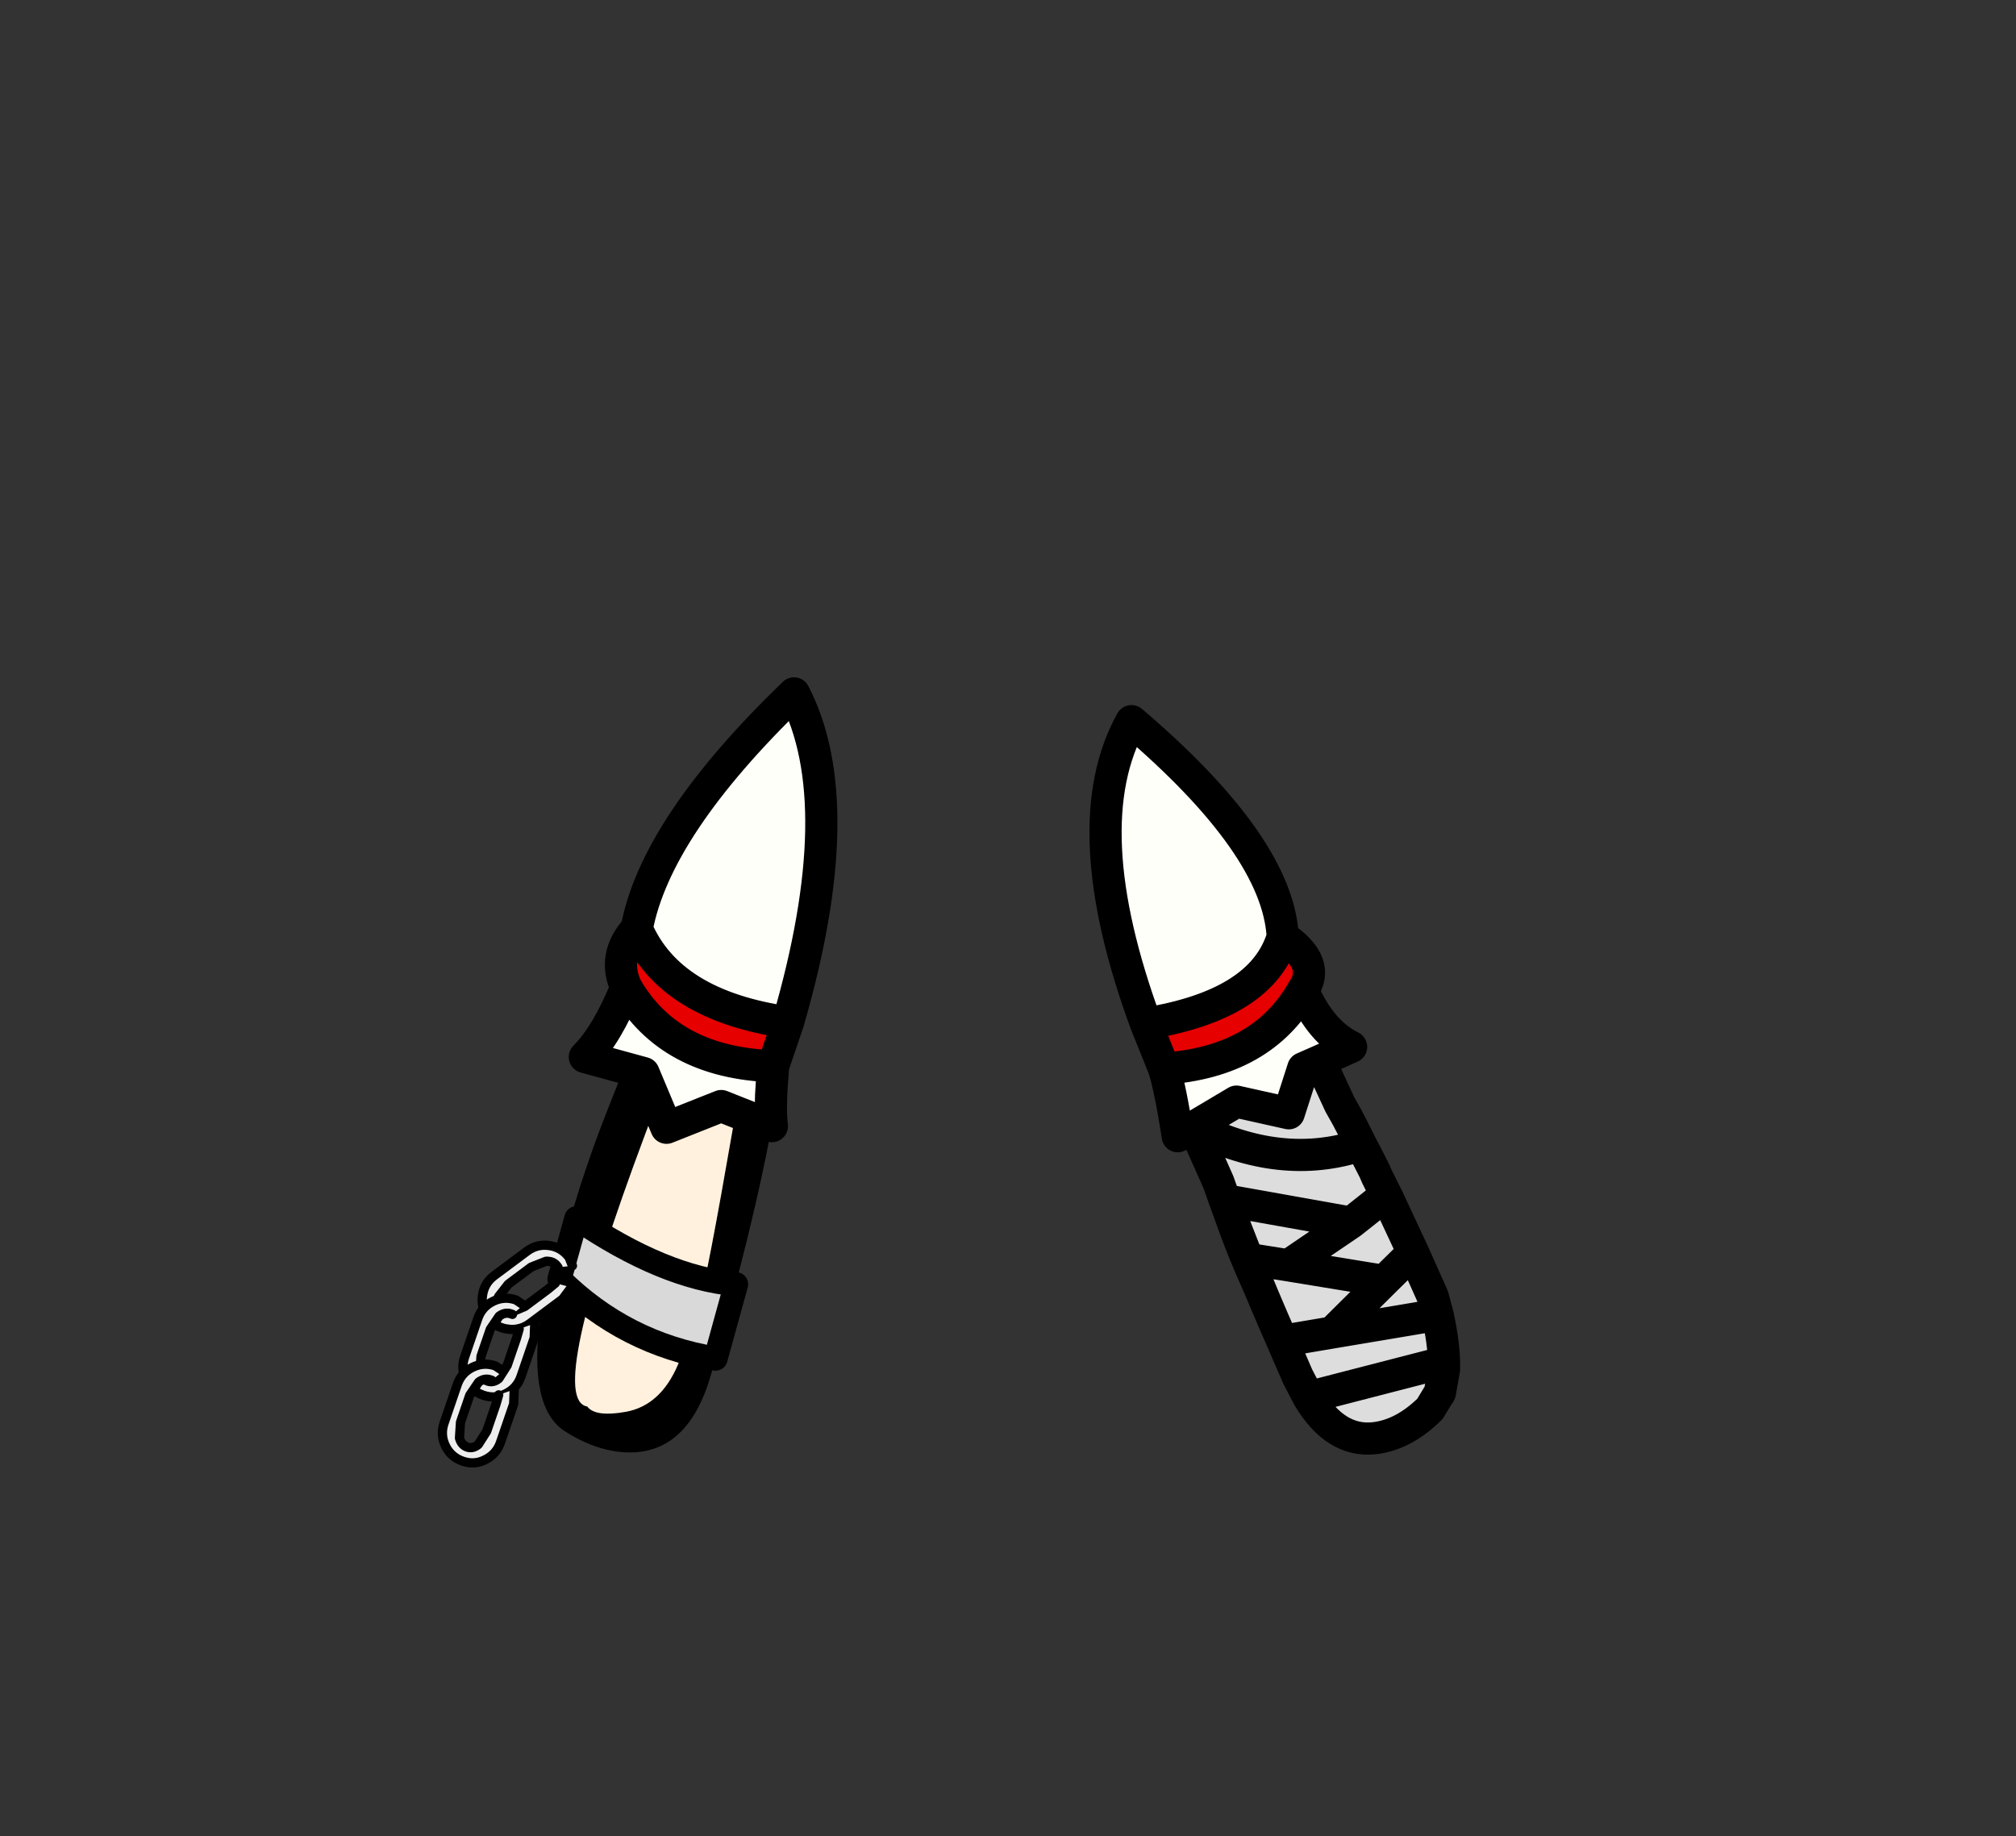 <?xml version="1.0" encoding="UTF-8" standalone="no"?>
<svg xmlns:xlink="http://www.w3.org/1999/xlink" height="228.25px" width="250.6px" xmlns="http://www.w3.org/2000/svg">
  <rect width="100%" height="100%" fill="#333333" stroke="none"/>
  <g transform="matrix(1, 0, 0, 1, 130.7, 221.95)">
    <use height="94.4" transform="matrix(1.0, 0.0, 0.0, 1.0, -63.9, -135.8)" width="112.35" xlink:href="#shape0"/>
    <use height="96.65" transform="matrix(1.0, 0.0, 0.0, 1.0, -62.65, -137.75)" width="113.45" xlink:href="#shape1"/>
    <use height="7.45" transform="matrix(-0.922, 0.688, -0.688, -0.922, -56.958, -62.574)" width="11.9" xlink:href="#sprite0"/>
    <use height="7.45" transform="matrix(-0.372, 1.087, -1.087, -0.372, -62.359, -59.512)" width="11.9" xlink:href="#sprite0"/>
    <use height="7.45" transform="matrix(-0.372, 1.087, -1.087, -0.372, -64.909, -51.312)" width="11.9" xlink:href="#sprite0"/>
  </g>
  <defs>
    <g id="shape0" transform="matrix(1, 0, 0, 1, 63.9, 135.8)">
      <path d="M7.35 -129.6 L7.25 -129.85 Q9.7 -135.35 12.15 -129.85 36.55 -86.7 43.3 -70.0 L46.95 -59.75 Q47.9 -56.45 48.25 -54.05 49.35 -46.3 45.0 -44.45 39.6 -42.15 36.35 -44.5 29.85 -49.35 24.7 -59.75 20.45 -68.3 17.15 -80.65 9.8 -108.0 7.0 -127.0 7.0 -129.05 7.3 -129.6 L7.35 -129.6 M25.15 -104.05 L25.0 -104.25 25.1 -104.05 25.15 -104.05 M27.2 -101.45 L27.2 -101.05 27.2 -100.7 27.35 -101.25 27.2 -101.45 M20.65 -105.45 Q16.15 -112.85 12.5 -119.9 14.55 -107.35 17.2 -95.3 19.85 -83.25 25.5 -69.7 27.8 -64.25 30.45 -59.75 34.25 -53.2 38.8 -48.85 41.55 -46.2 44.15 -50.25 45.6 -52.5 42.85 -59.75 41.5 -63.25 39.15 -67.95 31.9 -82.35 28.55 -90.2 25.15 -98.05 20.65 -105.45 M-35.2 -131.25 L-32.0 -135.75 Q-25.7 -137.35 -34.75 -82.05 -36.9 -70.1 -42.35 -50.95 -45.0 -41.8 -51.8 -41.4 -56.05 -41.2 -60.45 -44.0 -65.05 -46.9 -63.55 -58.25 L-58.5 -74.75 -57.35 -78.15 Q-53.8 -88.55 -35.2 -131.25 M-33.6 -122.8 Q-38.2 -114.05 -50.5 -80.95 -62.85 -47.95 -57.7 -47.1 -56.7 -45.75 -52.85 -46.45 -48.6 -47.25 -46.45 -52.25 -44.35 -57.25 -43.05 -63.05 -41.75 -68.9 -37.75 -92.45 -33.75 -116.0 -33.8 -118.35 L-33.8 -121.05 -33.6 -122.8" fill="#000000" fill-rule="evenodd" stroke="none"/>
      <path d="M20.65 -105.45 Q25.15 -98.05 28.55 -90.2 31.9 -82.35 39.15 -67.95 41.5 -63.25 42.85 -59.75 45.6 -52.5 44.15 -50.25 41.55 -46.2 38.8 -48.85 34.25 -53.2 30.45 -59.75 27.8 -64.25 25.5 -69.7 19.85 -83.25 17.2 -95.3 14.55 -107.35 12.5 -119.9 16.15 -112.85 20.65 -105.45 M-33.6 -122.8 L-33.8 -121.05 -33.8 -118.35 Q-33.75 -116.0 -37.75 -92.45 -41.75 -68.9 -43.05 -63.05 -44.35 -57.25 -46.45 -52.25 -48.6 -47.25 -52.85 -46.45 -56.7 -45.75 -57.7 -47.1 -62.85 -47.95 -50.5 -80.95 -38.2 -114.05 -33.6 -122.8" fill="#fff1dd" fill-rule="evenodd" stroke="none"/>
    </g>
    <g id="shape1" transform="matrix(1, 0, 0, 1, 62.65, 137.75)">
      <path d="M11.75 -94.7 Q2.7 -119.3 9.95 -132.3 28.15 -116.8 28.75 -105.5 26.2 -97.05 11.75 -94.7 M31.25 -98.85 Q33.45 -93.7 37.25 -91.8 L33.35 -90.05 31.3 -89.15 29.5 -83.55 23.0 -85.0 17.7 -81.85 15.7 -80.7 Q14.8 -86.55 14.0 -89.1 26.2 -89.95 31.25 -98.85 M-52.85 -99.2 Q-47.45 -89.85 -34.6 -89.4 L-34.75 -87.35 Q-35.0 -84.1 -34.75 -81.95 L-41.05 -84.45 -47.85 -81.75 -50.7 -88.55 -58.0 -90.55 Q-55.25 -93.3 -52.85 -99.2 M-32.75 -94.85 Q-47.45 -96.95 -51.55 -106.5 -49.2 -119.15 -32.0 -135.75 -24.85 -122.0 -32.75 -94.85" fill="#fffffa" fill-rule="evenodd" stroke="none"/>
      <path d="M-61.15 -62.95 L-59.05 -70.5 Q-48.2 -63.1 -39.2 -62.3 L-41.75 -53.05 Q-53.05 -54.9 -61.15 -62.95" fill="#d9d9d9" fill-rule="evenodd" stroke="none"/>
      <path d="M28.75 -105.5 Q33.6 -102.2 31.25 -98.85 26.2 -89.95 14.0 -89.1 L11.75 -94.7 Q26.2 -97.05 28.75 -105.5 M-34.6 -89.4 Q-47.45 -89.85 -52.85 -99.2 -54.65 -103.1 -51.55 -106.5 -47.45 -96.95 -32.75 -94.85 L-34.6 -89.4" fill="#e60000" fill-rule="evenodd" stroke="none"/>
      <path d="M33.35 -90.05 L35.85 -84.65 36.75 -83.05 37.35 -81.9 38.5 -79.6 38.95 -78.75 40.15 -76.4 40.45 -75.7 41.6 -73.4 41.8 -73.0 44.95 -66.25 47.25 -61.1 47.4 -60.75 48.0 -58.5 Q48.75 -55.1 48.8 -52.6 L48.8 -52.45 48.8 -51.7 48.3 -48.9 48.3 -48.85 48.25 -48.8 48.2 -48.65 48.2 -48.7 47.05 -46.8 Q43.75 -43.55 40.1 -43.15 35.3 -42.65 31.95 -48.25 L30.6 -50.85 28.7 -55.25 Q26.3 -60.7 24.4 -65.45 L21.55 -72.75 20.75 -75.0 17.7 -81.85 23.0 -85.0 29.5 -83.55 31.3 -89.15 33.35 -90.05 M44.95 -66.25 L41.35 -62.7 29.45 -64.65 37.25 -69.95 41.6 -73.4 37.25 -69.95 29.45 -64.65 41.35 -62.7 44.95 -66.25 M37.25 -69.95 L21.55 -72.75 37.25 -69.95 M24.4 -65.45 L29.45 -64.65 24.4 -65.45 M41.35 -62.7 L34.9 -56.3 28.7 -55.25 34.9 -56.3 41.35 -62.7 M34.9 -56.3 L48.0 -58.5 34.9 -56.3 M48.8 -52.6 L31.95 -48.25 48.8 -52.6 M17.7 -81.85 Q28.55 -76.3 38.5 -79.6 28.55 -76.3 17.7 -81.85" fill="#dddddd" fill-rule="evenodd" stroke="none"/>
      <path d="M11.75 -94.7 Q2.7 -119.3 9.95 -132.3 28.15 -116.8 28.75 -105.5 33.6 -102.2 31.25 -98.85 33.45 -93.7 37.25 -91.8 L33.35 -90.05 35.85 -84.65 36.75 -83.05 37.35 -81.9 38.5 -79.6 38.95 -78.75 40.15 -76.4 40.45 -75.7 41.6 -73.4 41.8 -73.0 44.95 -66.25 47.25 -61.1 47.4 -60.75 48.0 -58.5 Q48.75 -55.1 48.8 -52.6 L48.8 -52.45 48.8 -51.7 48.3 -48.9 48.3 -48.85 M48.2 -48.65 L48.2 -48.7 47.05 -46.8 Q43.75 -43.55 40.1 -43.15 35.3 -42.65 31.95 -48.25 L30.6 -50.85 28.7 -55.25 Q26.3 -60.7 24.4 -65.45 L21.55 -72.75 20.75 -75.0 17.7 -81.85 15.7 -80.7 Q14.8 -86.55 14.0 -89.1 L11.75 -94.7 Q26.2 -97.05 28.75 -105.5 M41.6 -73.4 L37.25 -69.95 29.45 -64.65 41.35 -62.7 44.95 -66.25 M33.35 -90.05 L31.3 -89.15 29.5 -83.55 23.0 -85.0 17.7 -81.85 M28.7 -55.25 L34.9 -56.3 41.35 -62.7 M29.45 -64.65 L24.4 -65.45 M21.55 -72.75 L37.25 -69.95 M31.25 -98.85 Q26.2 -89.95 14.0 -89.1 M38.5 -79.6 Q28.55 -76.3 17.7 -81.85 M31.95 -48.25 L48.8 -52.6 M48.0 -58.5 L34.9 -56.3 M-52.85 -99.2 Q-47.45 -89.85 -34.6 -89.4 L-32.75 -94.85 Q-47.45 -96.95 -51.55 -106.5 -54.65 -103.1 -52.85 -99.2 -55.25 -93.3 -58.0 -90.55 L-50.7 -88.55 -47.85 -81.75 -41.05 -84.45 -34.75 -81.95 Q-35.0 -84.1 -34.75 -87.35 L-34.6 -89.4 M-32.75 -94.85 Q-24.85 -122.0 -32.0 -135.75 -49.2 -119.15 -51.55 -106.5" fill="none" stroke="#000000" stroke-linecap="round" stroke-linejoin="round" stroke-width="4.0"/>
      <path d="M-61.15 -62.95 L-59.05 -70.5 Q-48.2 -63.1 -39.2 -62.3 L-41.75 -53.05 Q-53.05 -54.9 -61.15 -62.95" fill="none" stroke="#000000" stroke-linecap="round" stroke-linejoin="round" stroke-width="3.0"/>
    </g>
    <g id="sprite0" transform="matrix(1, 0, 0, 1, 3.85, 3.55)">
      <use height="7.45" transform="matrix(1.0, 0.0, 0.0, 1.0, -3.85, -3.55)" width="11.9" xlink:href="#shape2"/>
    </g>
    <g id="shape2" transform="matrix(1, 0, 0, 1, 3.85, 3.55)">
      <path d="M-1.6 -2.6 L-0.1 -3.05 4.3 -3.05 Q5.65 -3.05 6.6 -2.1 7.55 -1.2 7.55 0.15 7.55 1.5 6.6 2.45 5.65 3.4 4.3 3.4 L-0.1 3.4 Q-1.45 3.4 -2.4 2.45 -3.35 1.5 -3.35 0.15 L-3.1 -0.8 -1.75 0.0 -1.75 0.2 Q-1.75 0.85 -1.1 1.3 L0.55 1.75 3.65 1.75 5.3 1.3 Q5.95 0.85 5.95 0.2 5.95 -0.45 5.3 -0.85 L3.65 -1.25 0.55 -1.25 -0.5 -1.2 -1.6 -2.6" fill="#eeeeee" fill-rule="evenodd" stroke="none"/>
      <path d="M-1.6 -2.6 L-0.1 -3.05 4.3 -3.05 Q5.65 -3.05 6.6 -2.1 7.55 -1.2 7.55 0.15 7.55 1.5 6.6 2.45 5.65 3.4 4.3 3.4 L-0.1 3.4 Q-1.45 3.4 -2.4 2.45 -3.35 1.5 -3.35 0.15 L-3.1 -0.8 M-1.75 0.0 L-1.75 0.2 Q-1.75 0.85 -1.1 1.3 L0.55 1.75 3.65 1.75 5.3 1.3 Q5.95 0.85 5.95 0.2 5.95 -0.45 5.3 -0.85 L3.65 -1.25 0.55 -1.25 -0.5 -1.2" fill="none" stroke="#000000" stroke-linecap="round" stroke-linejoin="round" stroke-width="1.0"/>
    </g>
  </defs>
</svg>
